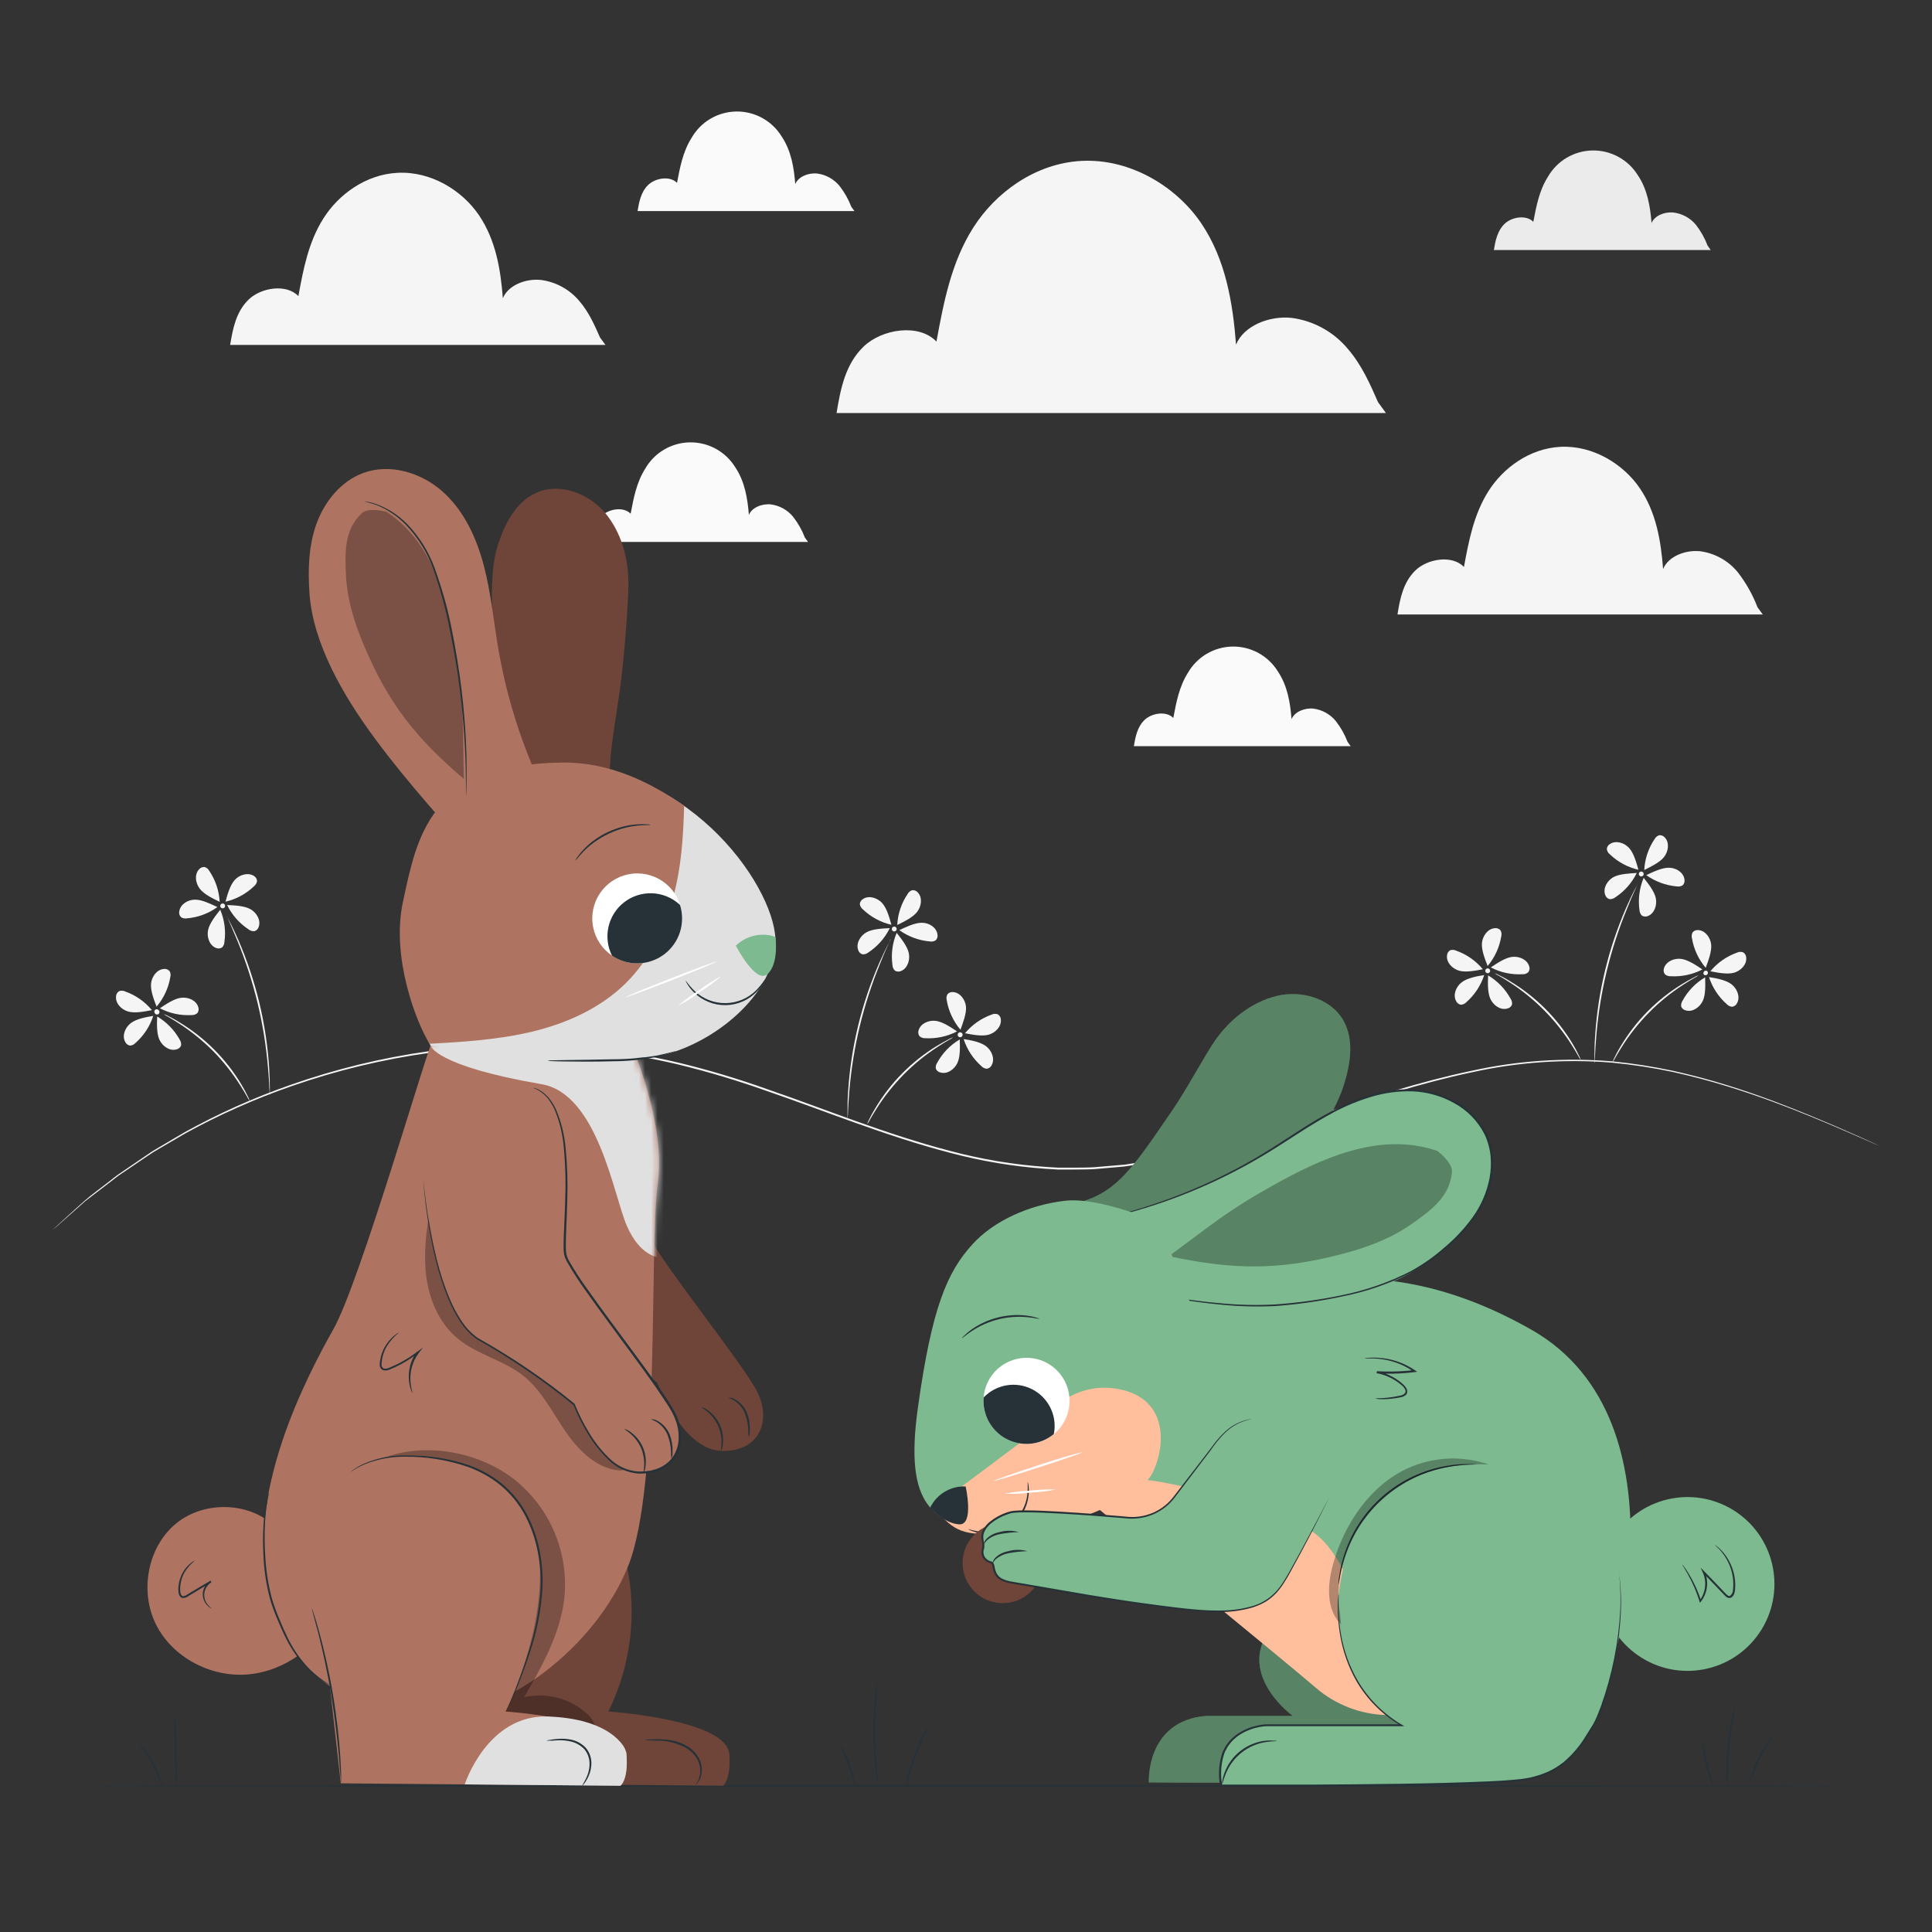 <svg width="310" height="310" viewBox="0 0 310 310" fill="none" xmlns="http://www.w3.org/2000/svg">
<rect x="0" y="0" width="310" height="310" fill="#333333" stroke="none"/>
<path d="M301.512 183.849L300.781 183.539L298.648 182.596C296.788 181.784 294.004 180.556 290.396 179.087C286.787 177.618 282.336 175.888 277.059 174.276C274.418 173.464 271.56 172.701 268.497 172.019C265.263 171.333 261.992 170.83 258.701 170.512C251.13 169.893 243.51 170.42 236.096 172.075C228.086 173.749 219.753 176.458 211.017 179.341C208.822 180.048 206.615 180.798 204.364 181.493L200.967 182.553L197.513 183.551L195.765 184.047L193.998 184.5C192.814 184.791 191.636 185.12 190.433 185.386C188.021 185.87 185.603 186.453 183.111 186.769L181.251 187.048C180.941 187.097 180.631 187.147 180.315 187.184L179.366 187.265L175.572 187.593C174.294 187.668 173.011 187.637 171.728 187.662H169.793L167.853 187.544C162.615 187.178 157.425 186.31 152.353 184.952C142.048 182.261 132.426 178.275 122.965 175.032C118.337 173.382 113.627 171.973 108.853 170.81C104.273 169.722 99.625 168.939 94.941 168.466C86.272 167.615 77.533 167.773 68.901 168.938C61.381 169.983 53.984 171.769 46.816 174.27C40.901 176.321 35.17 178.87 29.686 181.889L26.232 183.911L24.602 184.865C24.087 185.2 23.591 185.547 23.095 185.876L20.286 187.779L18.972 188.666C18.563 188.97 18.172 189.286 17.788 189.584L13.64 192.758C12.512 193.738 11.575 194.618 10.807 195.275L9.064 196.819L8.444 197.34L9.021 196.8L10.745 195.226C11.507 194.537 12.437 193.676 13.559 192.684C14.682 191.692 16.101 190.687 17.633 189.484C18.017 189.187 18.402 188.864 18.817 188.561L20.125 187.668L22.934 185.752C23.424 185.417 23.92 185.07 24.434 184.735L26.065 183.768L29.518 181.734C35.001 178.688 40.737 176.12 46.661 174.059C53.85 171.532 61.273 169.727 68.82 168.671C77.476 167.494 86.24 167.328 94.934 168.175C99.631 168.643 104.292 169.424 108.884 170.512C113.669 171.673 118.389 173.082 123.027 174.735C132.506 177.996 142.116 181.976 152.396 184.655C157.457 186.011 162.638 186.877 167.865 187.24L169.793 187.358H171.721C172.999 187.358 174.276 187.358 175.547 187.29L179.329 186.967L180.271 186.887C180.581 186.887 180.891 186.8 181.201 186.756L183.061 186.471C185.541 186.161 187.959 185.585 190.365 185.101C191.561 184.828 192.739 184.481 193.924 184.214L195.684 183.768L197.427 183.272L200.88 182.28L204.271 181.22C206.522 180.532 208.729 179.781 210.924 179.081C219.666 176.204 228.011 173.501 236.04 171.833C243.479 170.181 251.126 169.665 258.72 170.302C262.02 170.628 265.299 171.142 268.541 171.839C271.61 172.527 274.468 173.296 277.109 174.121C282.404 175.758 286.837 177.518 290.439 178.994C297.631 181.97 301.512 183.849 301.512 183.849Z" fill="#F5F5F5"/>
<path d="M142.891 150.66C142.863 150.758 142.828 150.853 142.786 150.945L142.433 151.739C142.116 152.421 141.676 153.425 141.193 154.671C139.864 157.92 138.781 161.262 137.95 164.672C137.132 168.087 136.575 171.558 136.282 175.057C136.171 176.402 136.102 177.494 136.078 178.244C136.078 178.591 136.04 178.864 136.028 179.112C136.032 179.214 136.019 179.317 135.991 179.416C135.976 179.315 135.976 179.213 135.991 179.112C135.991 178.876 135.991 178.591 135.991 178.244C135.991 177.487 135.991 176.384 136.09 175.045C136.553 167.99 138.231 161.068 141.05 154.585C141.596 153.345 142.067 152.359 142.42 151.689C142.581 151.385 142.718 151.131 142.823 150.92C142.929 150.71 142.879 150.66 142.891 150.66Z" fill="#F5F5F5"/>
<path d="M152.948 166.427C152.743 166.591 152.52 166.732 152.284 166.848C151.844 167.096 151.224 167.468 150.468 167.964C146.517 170.522 143.169 173.906 140.653 177.884C140.17 178.641 139.798 179.273 139.556 179.713C139.44 179.95 139.301 180.174 139.14 180.383C139.215 180.129 139.317 179.883 139.444 179.651C139.752 179.015 140.091 178.394 140.461 177.791C142.896 173.711 146.288 170.285 150.344 167.809C151.125 167.338 151.77 166.991 152.204 166.774C152.439 166.633 152.688 166.516 152.948 166.427Z" fill="#F5F5F5"/>
<path d="M139.023 149.594C138.037 150.152 137.318 151.354 137.696 152.421C137.741 152.589 137.83 152.743 137.952 152.867C138.075 152.991 138.228 153.081 138.396 153.128C138.73 153.15 139.06 153.046 139.32 152.836C140.799 151.865 141.99 150.514 142.767 148.924C141.639 148.98 140.008 149.042 139.023 149.594Z" fill="#F5F5F5"/>
<path d="M141.546 144.9C140.783 144.063 139.45 143.629 138.496 144.237C138.343 144.321 138.213 144.442 138.12 144.589C138.027 144.737 137.972 144.906 137.962 145.08C138.015 145.409 138.19 145.706 138.452 145.911C139.729 147.134 141.312 147.991 143.034 148.391C142.73 147.312 142.309 145.737 141.546 144.9Z" fill="#F5F5F5"/>
<path d="M145.824 152.942C146.053 154.045 145.619 155.384 144.584 155.8C144.426 155.876 144.252 155.91 144.077 155.899C143.902 155.888 143.733 155.833 143.586 155.738C143.349 155.503 143.211 155.185 143.201 154.851C142.955 153.098 143.188 151.311 143.877 149.68C144.565 150.567 145.595 151.832 145.824 152.942Z" fill="#F5F5F5"/>
<path d="M147.938 148.062C149.067 148.062 150.269 148.806 150.418 149.922C150.457 150.092 150.451 150.269 150.403 150.436C150.354 150.603 150.263 150.755 150.139 150.877C149.856 151.058 149.514 151.122 149.184 151.057C147.423 150.904 145.735 150.278 144.299 149.246C145.34 148.757 146.804 148.044 147.938 148.062Z" fill="#F5F5F5"/>
<path d="M147.157 146.32C147.851 145.427 148.044 144.038 147.281 143.22C147.174 143.083 147.033 142.975 146.872 142.908C146.712 142.841 146.536 142.816 146.363 142.836C146.047 142.939 145.782 143.161 145.626 143.456C144.634 144.929 144.06 146.643 143.964 148.416C144.987 147.913 146.463 147.225 147.157 146.32Z" fill="#F5F5F5"/>
<path d="M143.487 149.457C143.702 149.457 143.877 149.282 143.877 149.067C143.877 148.851 143.702 148.676 143.487 148.676C143.271 148.676 143.096 148.851 143.096 149.067C143.096 149.282 143.271 149.457 143.487 149.457Z" fill="#F5F5F5"/>
<path d="M150.152 163.804C149.029 163.661 147.74 164.201 147.405 165.286C147.343 165.449 147.324 165.625 147.349 165.797C147.374 165.97 147.442 166.133 147.548 166.272C147.802 166.49 148.13 166.603 148.465 166.588C150.231 166.685 151.99 166.308 153.562 165.497C152.619 164.864 151.28 163.947 150.152 163.804Z" fill="#F5F5F5"/>
<path d="M155 161.535C154.888 160.406 154.07 159.266 152.948 159.185C152.775 159.161 152.599 159.181 152.436 159.244C152.273 159.307 152.129 159.41 152.018 159.545C151.858 159.839 151.82 160.184 151.912 160.506C152.208 162.25 152.968 163.882 154.113 165.23C154.492 164.176 155.087 162.657 155 161.535Z" fill="#F5F5F5"/>
<path d="M153.63 170.543C153.159 171.566 152.012 172.403 150.92 172.093C150.751 172.063 150.593 171.99 150.459 171.882C150.326 171.773 150.222 171.633 150.158 171.473C150.107 171.143 150.185 170.806 150.375 170.531C151.22 168.976 152.472 167.68 153.996 166.78C154.033 167.884 154.101 169.514 153.63 170.543Z" fill="#F5F5F5"/>
<path d="M158.23 167.877C159.123 168.566 159.662 169.861 159.142 170.866C159.072 171.029 158.963 171.172 158.823 171.28C158.683 171.389 158.517 171.46 158.342 171.486C158.01 171.464 157.699 171.315 157.474 171.07C156.152 169.905 155.167 168.406 154.622 166.73C155.732 166.892 157.331 167.189 158.23 167.877Z" fill="#F5F5F5"/>
<path d="M158.633 166.024C159.724 165.714 160.704 164.715 160.592 163.593C160.586 163.419 160.536 163.249 160.446 163.099C160.356 162.949 160.229 162.825 160.078 162.738C159.759 162.637 159.414 162.66 159.111 162.8C157.444 163.394 155.969 164.427 154.839 165.788C155.949 166.005 157.548 166.327 158.633 166.024Z" fill="#F5F5F5"/>
<path d="M154.38 166.272C154.333 166.335 154.269 166.383 154.195 166.41C154.121 166.436 154.041 166.441 153.964 166.422C153.888 166.402 153.819 166.361 153.766 166.303C153.713 166.244 153.679 166.172 153.668 166.094C153.656 166.016 153.668 165.937 153.702 165.866C153.736 165.795 153.79 165.735 153.858 165.695C153.926 165.655 154.004 165.636 154.083 165.64C154.161 165.645 154.237 165.672 154.299 165.72C154.383 165.783 154.438 165.876 154.453 165.979C154.468 166.082 154.442 166.188 154.38 166.272Z" fill="#F5F5F5"/>
<path d="M36.326 146.94C36.388 147.021 36.442 147.108 36.487 147.2L36.896 147.969C37.25 148.639 37.715 149.625 38.26 150.865C39.658 154.103 40.778 157.455 41.608 160.884C42.431 164.313 42.959 167.806 43.189 171.325C43.27 172.676 43.301 173.774 43.295 174.53C43.295 174.877 43.295 175.15 43.295 175.398C43.309 175.499 43.309 175.601 43.295 175.702C43.267 175.603 43.254 175.501 43.257 175.398C43.257 175.162 43.257 174.877 43.208 174.53C43.208 173.78 43.115 172.67 43.003 171.343C42.711 167.844 42.153 164.373 41.335 160.958C40.508 157.546 39.424 154.201 38.093 150.951C37.578 149.711 37.144 148.707 36.853 148.025C36.716 147.707 36.599 147.44 36.499 147.225C36.425 147.141 36.366 147.045 36.326 146.94Z" fill="#F5F5F5"/>
<path d="M26.263 162.719C26.513 162.798 26.753 162.902 26.982 163.029C27.62 163.341 28.241 163.686 28.842 164.064C32.908 166.533 36.31 169.957 38.75 174.04C39.121 174.653 39.46 175.284 39.767 175.931C39.893 176.162 39.995 176.405 40.071 176.657C39.909 176.451 39.77 176.228 39.655 175.993C39.413 175.547 39.035 174.921 38.558 174.164C37.308 172.188 35.853 170.348 34.218 168.677C32.564 167.016 30.74 165.534 28.774 164.257C28.018 163.767 27.398 163.389 26.958 163.141C26.711 163.027 26.478 162.885 26.263 162.719Z" fill="#F5F5F5"/>
<path d="M40.188 145.886C41.174 146.438 41.893 147.647 41.515 148.713C41.468 148.881 41.379 149.033 41.256 149.157C41.133 149.281 40.982 149.371 40.815 149.42C40.481 149.443 40.151 149.339 39.891 149.129C38.412 148.157 37.221 146.806 36.444 145.216C37.578 145.266 39.203 145.328 40.188 145.886Z" fill="#F5F5F5"/>
<path d="M37.665 141.193C38.428 140.356 39.761 139.953 40.715 140.529C40.868 140.612 40.997 140.732 41.09 140.879C41.184 141.025 41.238 141.193 41.249 141.366C41.197 141.697 41.022 141.996 40.759 142.203C39.483 143.428 37.9 144.285 36.177 144.683C36.481 143.604 36.902 142.03 37.665 141.193Z" fill="#F5F5F5"/>
<path d="M33.387 149.234C33.158 150.338 33.592 151.671 34.627 152.092C34.785 152.165 34.96 152.198 35.134 152.187C35.308 152.176 35.477 152.122 35.625 152.03C35.862 151.795 36 151.478 36.01 151.144C36.259 149.391 36.027 147.604 35.34 145.973C34.646 146.859 33.616 148.124 33.387 149.234Z" fill="#F5F5F5"/>
<path d="M31.279 144.355C30.144 144.355 28.942 145.092 28.768 146.215C28.729 146.386 28.735 146.564 28.785 146.732C28.835 146.901 28.927 147.053 29.053 147.176C29.336 147.351 29.674 147.415 30.002 147.355C31.764 147.203 33.452 146.578 34.887 145.545C33.871 145.08 32.407 144.33 31.279 144.355Z" fill="#F5F5F5"/>
<path d="M32.054 142.6C31.366 141.707 31.167 140.318 31.93 139.5C32.039 139.364 32.181 139.258 32.343 139.191C32.505 139.125 32.68 139.101 32.854 139.122C33.167 139.229 33.428 139.45 33.585 139.742C34.578 141.214 35.153 142.929 35.247 144.702C34.224 144.206 32.748 143.518 32.054 142.6Z" fill="#F5F5F5"/>
<path d="M35.34 145.359C35.34 145.463 35.381 145.562 35.454 145.635C35.528 145.708 35.627 145.75 35.731 145.75C35.834 145.75 35.934 145.708 36.007 145.635C36.08 145.562 36.121 145.463 36.121 145.359C36.121 145.255 36.08 145.156 36.007 145.083C35.934 145.01 35.834 144.968 35.731 144.968C35.627 144.968 35.528 145.01 35.454 145.083C35.381 145.156 35.34 145.255 35.34 145.359Z" fill="#F5F5F5"/>
<path d="M29.059 160.096C30.182 159.954 31.477 160.493 31.806 161.572C31.869 161.736 31.889 161.913 31.864 162.087C31.839 162.26 31.77 162.425 31.663 162.564C31.41 162.78 31.084 162.891 30.752 162.874C28.984 162.979 27.22 162.602 25.649 161.783C26.592 161.157 27.937 160.233 29.059 160.096Z" fill="#F5F5F5"/>
<path d="M24.236 157.827C24.347 156.699 25.166 155.558 26.294 155.477C26.467 155.452 26.643 155.472 26.806 155.535C26.969 155.598 27.113 155.702 27.224 155.837C27.379 156.133 27.414 156.477 27.323 156.798C27.028 158.542 26.268 160.174 25.122 161.522C24.719 160.468 24.124 158.949 24.236 157.827Z" fill="#F5F5F5"/>
<path d="M25.581 166.83C26.059 167.859 27.199 168.69 28.291 168.386C28.459 168.353 28.617 168.28 28.75 168.171C28.883 168.063 28.987 167.924 29.053 167.766C29.104 167.436 29.026 167.098 28.836 166.823C27.987 165.282 26.738 163.997 25.222 163.103C25.178 164.176 25.11 165.807 25.581 166.83Z" fill="#F5F5F5"/>
<path d="M20.981 164.17C20.088 164.858 19.549 166.154 20.076 167.152C20.143 167.315 20.252 167.458 20.391 167.566C20.53 167.675 20.695 167.746 20.869 167.772C21.202 167.748 21.512 167.597 21.737 167.35C23.062 166.187 24.047 164.688 24.589 163.01C23.479 163.184 21.88 163.475 20.981 164.17Z" fill="#F5F5F5"/>
<path d="M20.578 162.31C19.493 162.006 18.507 161.008 18.619 159.879C18.625 159.705 18.676 159.535 18.766 159.385C18.856 159.236 18.982 159.111 19.133 159.024C19.453 158.922 19.799 158.947 20.1 159.092C21.768 159.685 23.244 160.718 24.372 162.08C23.262 162.291 21.7 162.62 20.578 162.31Z" fill="#F5F5F5"/>
<path d="M24.837 162.564C24.863 162.617 24.9 162.663 24.946 162.699C24.992 162.736 25.045 162.762 25.102 162.775C25.159 162.789 25.218 162.79 25.276 162.777C25.333 162.765 25.387 162.741 25.434 162.705C25.48 162.67 25.518 162.624 25.546 162.572C25.573 162.52 25.588 162.463 25.59 162.405C25.592 162.346 25.581 162.288 25.558 162.234C25.536 162.18 25.501 162.132 25.457 162.093C25.427 162.051 25.389 162.016 25.345 161.989C25.301 161.962 25.252 161.945 25.201 161.937C25.151 161.93 25.099 161.932 25.049 161.945C24.999 161.958 24.952 161.981 24.912 162.012C24.829 162.076 24.775 162.17 24.761 162.273C24.747 162.376 24.775 162.481 24.837 162.564Z" fill="#F5F5F5"/>
<path d="M262.75 141.831C262.728 141.931 262.692 142.027 262.644 142.116C262.553 142.335 262.436 142.602 262.291 142.916C261.975 143.598 261.535 144.596 261.051 145.843C258.368 152.345 256.71 159.224 256.134 166.234C256.023 167.58 255.961 168.671 255.93 169.421C255.93 169.768 255.893 170.041 255.88 170.289C255.883 170.392 255.871 170.494 255.843 170.593C255.828 170.492 255.828 170.39 255.843 170.289C255.843 170.054 255.843 169.768 255.843 169.421C255.843 168.665 255.843 167.561 255.948 166.216C256.401 159.163 258.069 152.241 260.877 145.756C261.417 144.516 261.888 143.53 262.241 142.86C262.403 142.55 262.539 142.302 262.651 142.092C262.762 141.881 262.737 141.825 262.75 141.831Z" fill="#F5F5F5"/>
<path d="M272.552 156.482C272.344 156.646 272.12 156.787 271.882 156.903C271.448 157.151 270.822 157.523 270.066 158.019C266.115 160.577 262.766 163.962 260.251 167.939C259.774 168.696 259.396 169.328 259.154 169.768C259.038 170.005 258.899 170.229 258.738 170.438C258.816 170.187 258.918 169.944 259.042 169.713C259.253 169.248 259.6 168.603 260.059 167.853C262.494 163.77 265.889 160.344 269.948 157.871C270.723 157.399 271.368 157.052 271.808 156.835C272.043 156.691 272.292 156.573 272.552 156.482Z" fill="#F5F5F5"/>
<path d="M258.881 140.74C257.895 141.292 257.176 142.501 257.554 143.567C257.602 143.735 257.691 143.887 257.813 144.011C257.936 144.135 258.088 144.225 258.255 144.274C258.589 144.297 258.919 144.193 259.179 143.983C260.659 143.013 261.85 141.661 262.626 140.07C261.497 140.151 259.867 140.207 258.881 140.74Z" fill="#F5F5F5"/>
<path d="M261.404 136.071C260.648 135.234 259.315 134.8 258.354 135.408C258.201 135.491 258.072 135.611 257.979 135.758C257.886 135.904 257.831 136.072 257.821 136.245C257.872 136.576 258.047 136.875 258.311 137.082C259.587 138.306 261.17 139.162 262.892 139.562C262.589 138.483 262.167 136.908 261.404 136.071Z" fill="#F5F5F5"/>
<path d="M265.682 144.113C265.912 145.216 265.484 146.549 264.442 146.971C264.285 147.044 264.112 147.077 263.939 147.066C263.765 147.055 263.598 147.001 263.45 146.909C263.214 146.673 263.074 146.356 263.06 146.022C262.82 144.269 263.053 142.484 263.736 140.852C264.43 141.738 265.453 143.003 265.682 144.113Z" fill="#F5F5F5"/>
<path d="M267.797 139.233C268.925 139.233 270.128 139.971 270.277 141.093C270.315 141.263 270.309 141.44 270.26 141.607C270.211 141.774 270.121 141.926 269.998 142.048C269.714 142.223 269.377 142.287 269.049 142.228C267.285 142.076 265.595 141.451 264.157 140.418C265.199 139.928 266.662 139.209 267.797 139.233Z" fill="#F5F5F5"/>
<path d="M267.015 137.497C267.71 136.605 267.902 135.216 267.146 134.397C267.036 134.261 266.894 134.155 266.733 134.089C266.571 134.023 266.395 133.999 266.222 134.019C265.907 134.126 265.643 134.347 265.484 134.639C264.493 136.112 263.921 137.826 263.829 139.599C264.845 139.085 266.321 138.396 267.015 137.497Z" fill="#F5F5F5"/>
<path d="M263.742 140.238C263.74 140.342 263.698 140.441 263.623 140.514C263.549 140.587 263.449 140.628 263.345 140.628C263.241 140.628 263.142 140.587 263.069 140.514C262.996 140.441 262.954 140.341 262.954 140.238C262.954 140.134 262.995 140.034 263.068 139.959C263.142 139.885 263.241 139.843 263.345 139.841C263.45 139.841 263.551 139.883 263.626 139.957C263.7 140.032 263.742 140.133 263.742 140.238Z" fill="#F5F5F5"/>
<path d="M269.75 153.859C268.634 153.717 267.338 154.256 267.003 155.341C266.941 155.504 266.922 155.68 266.947 155.852C266.972 156.025 267.04 156.188 267.146 156.327C267.4 156.545 267.728 156.659 268.063 156.643C269.829 156.744 271.59 156.367 273.16 155.552C272.217 154.919 270.872 154.002 269.75 153.859Z" fill="#F5F5F5"/>
<path d="M274.573 151.59C274.462 150.468 273.649 149.321 272.521 149.24C272.348 149.216 272.172 149.236 272.009 149.299C271.846 149.362 271.702 149.466 271.591 149.6C271.431 149.894 271.393 150.239 271.486 150.561C271.78 152.305 272.54 153.938 273.687 155.285C274.09 154.231 274.66 152.712 274.573 151.59Z" fill="#F5F5F5"/>
<path d="M273.228 160.58C272.757 161.603 271.616 162.44 270.518 162.13C270.349 162.1 270.191 162.027 270.057 161.918C269.924 161.81 269.82 161.669 269.756 161.51C269.708 161.18 269.786 160.844 269.973 160.568C270.818 159.013 272.07 157.716 273.594 156.817C273.631 157.939 273.699 159.569 273.228 160.58Z" fill="#F5F5F5"/>
<path d="M277.828 157.933C278.721 158.621 279.267 159.917 278.74 160.921C278.671 161.085 278.562 161.228 278.422 161.337C278.282 161.446 278.115 161.516 277.94 161.541C277.608 161.519 277.297 161.37 277.072 161.126C275.75 159.96 274.765 158.461 274.22 156.786C275.33 156.947 276.935 157.244 277.828 157.933Z" fill="#F5F5F5"/>
<path d="M278.231 156.079C279.322 155.769 280.302 154.771 280.19 153.648C280.184 153.474 280.134 153.304 280.044 153.154C279.954 153.004 279.827 152.88 279.676 152.793C279.357 152.693 279.012 152.715 278.709 152.855C277.042 153.45 275.567 154.482 274.437 155.843C275.547 156.06 277.14 156.383 278.231 156.079Z" fill="#F5F5F5"/>
<path d="M273.972 156.327C273.909 156.41 273.816 156.465 273.712 156.48C273.609 156.496 273.504 156.469 273.42 156.407C273.359 156.339 273.323 156.251 273.32 156.159C273.316 156.067 273.345 155.977 273.401 155.904C273.456 155.83 273.536 155.779 273.625 155.758C273.715 155.736 273.809 155.747 273.891 155.787C273.971 155.85 274.024 155.941 274.039 156.041C274.054 156.141 274.03 156.244 273.972 156.327Z" fill="#F5F5F5"/>
<path d="M239.816 156.159C240.068 156.239 240.312 156.345 240.541 156.476C241.178 156.787 241.799 157.131 242.401 157.505C246.475 159.977 249.886 163.403 252.34 167.487C252.71 168.099 253.048 168.73 253.351 169.378C253.478 169.609 253.582 169.852 253.661 170.103C253.498 169.896 253.358 169.672 253.245 169.434C252.997 168.993 252.625 168.367 252.142 167.605C249.622 163.63 246.274 160.247 242.327 157.685C241.577 157.195 240.951 156.817 240.51 156.569C240.262 156.463 240.029 156.325 239.816 156.159Z" fill="#F5F5F5"/>
<path d="M242.612 153.537C243.734 153.4 245.03 153.94 245.359 155.019C245.422 155.181 245.442 155.358 245.417 155.53C245.392 155.703 245.323 155.866 245.216 156.004C244.965 156.224 244.638 156.338 244.305 156.321C242.539 156.423 240.778 156.046 239.208 155.229C240.145 154.597 241.49 153.679 242.612 153.537Z" fill="#F5F5F5"/>
<path d="M237.789 151.28C237.906 150.158 238.719 149.017 239.847 148.93C240.02 148.906 240.196 148.927 240.358 148.99C240.521 149.053 240.665 149.156 240.777 149.29C240.93 149.586 240.968 149.929 240.882 150.251C240.595 152.001 239.842 153.642 238.7 155C238.272 153.909 237.677 152.396 237.789 151.28Z" fill="#F5F5F5"/>
<path d="M239.14 160.276C239.611 161.305 240.752 162.136 241.843 161.826C242.013 161.796 242.172 161.724 242.305 161.615C242.439 161.507 242.542 161.366 242.606 161.206C242.66 160.877 242.584 160.539 242.395 160.264C241.545 158.711 240.295 157.413 238.774 156.507C238.737 157.623 238.663 159.247 239.14 160.276Z" fill="#F5F5F5"/>
<path d="M234.54 157.61C233.641 158.305 233.101 159.594 233.628 160.599C233.696 160.762 233.805 160.904 233.944 161.013C234.083 161.122 234.247 161.193 234.422 161.219C234.756 161.193 235.068 161.042 235.296 160.797C236.618 159.632 237.603 158.133 238.148 156.457C237.038 156.624 235.433 156.922 234.54 157.61Z" fill="#F5F5F5"/>
<path d="M234.131 155.756C233.046 155.453 232.06 154.448 232.178 153.326C232.183 153.151 232.233 152.981 232.323 152.831C232.413 152.681 232.54 152.557 232.692 152.47C233.009 152.369 233.353 152.394 233.653 152.539C235.322 153.129 236.8 154.16 237.931 155.521C236.84 155.738 235.222 156.06 234.131 155.756Z" fill="#F5F5F5"/>
<path d="M238.396 156.004C238.458 156.087 238.55 156.142 238.652 156.157C238.755 156.173 238.859 156.147 238.942 156.085C238.984 156.055 239.02 156.018 239.047 155.974C239.074 155.93 239.093 155.882 239.101 155.831C239.109 155.78 239.107 155.728 239.094 155.678C239.082 155.628 239.06 155.581 239.029 155.539C238.966 155.456 238.873 155.401 238.769 155.386C238.666 155.371 238.561 155.397 238.477 155.459C238.435 155.489 238.4 155.527 238.373 155.571C238.346 155.615 238.329 155.664 238.321 155.715C238.314 155.765 238.316 155.817 238.329 155.867C238.342 155.917 238.365 155.964 238.396 156.004Z" fill="#F5F5F5"/>
<path d="M221.111 64.523C219.815 61.566 218.488 58.571 216.306 56.023C214.033 53.27 210.804 51.479 207.266 51.007C203.596 50.623 199.528 52.316 198.332 55.298C197.805 48.577 196.683 41.658 192.752 35.836C188.821 30.014 181.437 25.408 173.532 25.817C166.092 26.207 159.724 30.919 156.172 36.512C152.619 42.104 151.423 48.521 150.257 54.802C147.436 51.851 141.484 52.774 138.539 55.639C135.594 58.503 134.856 62.502 134.23 66.272H222.382L221.111 64.523Z" fill="#F5F5F5"/>
<path d="M96.274 54.151C95.387 52.136 94.488 50.09 92.994 48.348C91.436 46.46 89.22 45.235 86.794 44.919C84.283 44.659 81.505 45.812 80.687 47.852C80.327 43.257 79.565 38.552 76.868 34.553C74.171 30.554 69.136 27.429 63.748 27.733C58.664 27.999 54.312 31.217 51.894 35.042C49.476 38.868 48.67 43.22 47.876 47.511C45.948 45.496 41.881 46.128 39.872 48.087C37.863 50.046 37.355 52.774 36.927 55.347H97.148L96.274 54.151Z" fill="#F5F5F5"/>
<path d="M129.152 86.267C128.69 85.061 128.05 83.93 127.255 82.913C126.359 81.827 125.085 81.121 123.69 80.935C122.239 80.78 120.633 81.449 120.162 82.627C119.951 79.974 119.511 77.246 117.955 74.939C117.186 73.705 116.109 72.691 114.831 71.997C113.552 71.303 112.115 70.952 110.661 70.98C109.206 71.007 107.784 71.412 106.532 72.154C105.281 72.895 104.244 73.949 103.521 75.212C102.126 77.419 101.661 79.949 101.19 82.429C100.074 81.263 97.724 81.629 96.565 82.758C95.406 83.886 95.108 85.467 94.86 86.955H129.654L129.152 86.267Z" fill="#FAFAFA"/>
<path d="M273.99 39.401C273.532 38.194 272.895 37.063 272.099 36.047C271.196 34.972 269.921 34.276 268.528 34.1C267.077 33.945 265.472 34.615 265 35.793C264.79 33.139 264.349 30.411 262.793 28.105C262.025 26.87 260.949 25.856 259.671 25.162C258.393 24.467 256.956 24.117 255.502 24.144C254.048 24.172 252.626 24.576 251.375 25.318C250.124 26.06 249.087 27.114 248.366 28.377C246.965 30.585 246.506 33.114 246.028 35.594C244.912 34.429 242.563 34.794 241.403 35.929C240.244 37.064 239.946 38.638 239.698 40.12H274.493L273.99 39.401Z" fill="#EBEBEB"/>
<path d="M136.598 33.182C136.136 31.976 135.496 30.846 134.701 29.828C133.804 28.739 132.528 28.03 131.13 27.844C129.679 27.695 128.073 28.365 127.602 29.543C127.398 26.883 126.951 24.161 125.395 21.855C124.627 20.62 123.551 19.605 122.274 18.911C120.996 18.216 119.56 17.865 118.106 17.892C116.651 17.919 115.229 18.323 113.978 19.064C112.727 19.805 111.689 20.859 110.968 22.122C109.566 24.329 109.108 26.865 108.63 29.345C107.52 28.179 105.164 28.545 104.005 29.673C102.846 30.802 102.548 32.383 102.3 33.871H137.101L136.598 33.182Z" fill="#FAFAFA"/>
<path d="M216.225 119.04C215.764 117.834 215.124 116.703 214.328 115.686C213.431 114.597 212.155 113.888 210.757 113.702C209.312 113.553 207.706 114.216 207.235 115.394C207.024 112.741 206.584 110.019 205.028 107.713C204.26 106.476 203.184 105.46 201.906 104.765C200.628 104.069 199.19 103.717 197.735 103.744C196.28 103.771 194.857 104.175 193.605 104.918C192.353 105.66 191.316 106.715 190.594 107.979C189.199 110.186 188.734 112.722 188.263 115.202C187.147 114.037 184.797 114.402 183.638 115.531C182.478 116.659 182.181 118.24 181.933 119.728H216.727L216.225 119.04Z" fill="#FAFAFA"/>
<path d="M282.001 97.439C281.223 95.406 280.147 93.501 278.808 91.785C277.297 89.952 275.148 88.76 272.794 88.449C270.357 88.195 267.648 89.323 266.854 91.307C266.507 86.831 265.763 82.243 263.134 78.362C260.505 74.481 255.614 71.424 250.368 71.697C245.408 71.957 241.186 75.088 238.83 78.808C236.474 82.528 235.668 86.8 234.899 90.973C233.039 89.007 229.065 89.627 227.106 91.531C225.147 93.434 224.626 96.094 224.235 98.599H282.85L282.001 97.439Z" fill="#F5F5F5"/>
<path d="M296.112 286.564C296.112 286.657 232.928 286.725 155.006 286.725C77.085 286.725 13.888 286.657 13.888 286.564C13.888 286.471 77.06 286.403 155.006 286.403C232.953 286.403 296.112 286.477 296.112 286.564Z" fill="#263238"/>
<path d="M134.782 279.781C135.471 280.812 136.006 281.937 136.369 283.123C136.835 284.273 137.134 285.484 137.256 286.719C137.163 286.719 136.753 285.138 136.065 283.228C135.377 281.319 134.695 279.825 134.782 279.781Z" fill="#263238"/>
<path d="M140.777 269.936C140.827 269.936 140.734 270.872 140.628 272.372C140.523 273.873 140.418 275.956 140.436 278.256C140.455 280.556 140.591 282.627 140.728 284.127C140.835 284.936 140.899 285.749 140.92 286.564C140.846 286.364 140.796 286.156 140.771 285.944C140.69 285.529 140.597 284.921 140.498 284.171C140.02 280.26 139.987 276.309 140.399 272.391C140.48 271.641 140.566 271.033 140.635 270.618C140.655 270.385 140.703 270.156 140.777 269.936Z" fill="#263238"/>
<path d="M149.011 276.979C148.846 277.463 148.639 277.932 148.391 278.38C147.994 279.236 147.467 280.426 146.965 281.771C146.463 283.117 146.091 284.357 145.836 285.268C145.727 285.767 145.577 286.256 145.39 286.731C145.398 286.217 145.473 285.707 145.613 285.212C146.155 282.797 147.018 280.466 148.18 278.281C148.4 277.813 148.679 277.375 149.011 276.979Z" fill="#263238"/>
<path d="M273.215 279.211C273.315 279.211 273.494 280.916 273.972 282.987C274.449 285.057 275.02 286.707 274.927 286.707C273.81 284.363 273.226 281.801 273.215 279.205V279.211Z" fill="#263238"/>
<path d="M278.454 273.829C278.387 274.456 278.277 275.077 278.126 275.689C277.909 276.811 277.642 278.374 277.506 280.116C277.369 281.858 277.283 283.439 277.276 284.586C277.306 285.206 277.294 285.828 277.239 286.446C277.112 285.834 277.047 285.211 277.047 284.586C276.989 283.084 277.035 281.58 277.183 280.085C277.328 278.587 277.579 277.102 277.934 275.64C278.042 275.019 278.217 274.412 278.454 273.829Z" fill="#263238"/>
<path d="M284.437 278.603C284.518 278.665 283.365 280.259 282.305 282.422C281.244 284.586 280.68 286.465 280.581 286.44C280.616 286.015 280.712 285.597 280.866 285.2C281.485 283.209 282.41 281.327 283.607 279.62C283.828 279.239 284.109 278.896 284.437 278.603Z" fill="#263238"/>
<path d="M22.357 279.713C23.306 280.63 24.082 281.709 24.651 282.9C25.315 284.038 25.772 285.285 26.003 286.583C25.91 286.583 25.383 284.946 24.366 283.049C23.349 281.151 22.283 279.775 22.357 279.713Z" fill="#263238"/>
<path d="M28.03 274.865C28.245 276.856 28.355 278.857 28.359 280.86C28.463 282.859 28.463 284.862 28.359 286.862C28.136 284.871 28.024 282.869 28.024 280.866C27.92 278.867 27.922 276.864 28.03 274.865Z" fill="#263238"/>
<path d="M215.531 163.711C213.485 160.146 208.711 158.819 204.724 159.836C200.737 160.853 197.284 163.624 194.947 166.985C193.446 169.117 190.421 174.797 188.089 178.188C180.966 188.561 178.442 192.746 169.409 193.545L193.031 201.233C200.793 195.703 212.685 183.253 215.593 174.183C216.69 170.754 217.322 166.83 215.531 163.711Z" fill="#7DBA90"/>
<g opacity="0.3">
<path d="M215.531 163.711C213.485 160.146 208.711 158.819 204.724 159.836C200.737 160.853 197.284 163.624 194.947 166.985C193.446 169.117 190.421 174.797 188.089 178.188C180.966 188.561 178.442 192.746 169.409 193.545L193.031 201.233C200.793 195.703 212.685 183.253 215.593 174.183C216.69 170.754 217.322 166.83 215.531 163.711Z" fill="black"/>
</g>
<path d="M201.438 286C200.818 286.105 184.338 286 184.338 286C184.338 286 183.793 276.08 193.595 275.323H207.427C207.427 275.323 199.262 269.427 203.087 262.514C206.913 255.601 243.604 268.677 243.604 268.677L236.852 286.037L201.438 286Z" fill="#7DBA90"/>
<path opacity="0.3" d="M201.438 286C200.818 286.105 184.338 286 184.338 286C184.338 286 183.793 276.08 193.595 275.323H207.427C207.427 275.323 199.262 269.427 203.087 262.514C206.913 255.601 243.604 268.677 243.604 268.677L236.852 286.037L201.438 286Z" fill="black"/>
<path d="M196.36 257.511C196.906 258.131 204.172 262.297 208.76 267.71C213.348 273.122 222.816 276.353 234.372 276.774C245.929 277.196 253.431 276.253 256.134 273.439C258.838 270.624 271.548 228.042 245.725 213.361C219.902 198.679 202.914 208.078 195.629 208.494C191.383 208.769 187.121 208.302 183.036 207.111L177.084 242.736L196.36 257.511Z" fill="#7DBA90"/>
<path d="M183.588 237.46C184.345 237.231 201.519 240.43 210.186 245.52C218.854 250.61 222.382 275.187 222.382 275.187C218.236 275.064 214.26 273.516 211.122 270.804C205.834 266.253 176.402 242.222 176.402 242.222L183.588 237.46Z" fill="#FFBF9D"/>
<path d="M174.679 196.075C184.722 194.11 194.335 190.373 203.069 185.039C206.968 182.652 210.695 179.949 214.793 177.915C218.891 175.882 223.473 174.524 228.024 175.082C232.574 175.64 237.007 178.399 238.669 182.664C240.045 186.205 239.351 190.309 237.528 193.638C235.705 196.968 232.847 199.621 229.828 201.922C223.33 206.882 217.88 207.446 209.808 208.655C201.736 209.864 191.041 211.606 184.022 207.415" fill="#7DBA90"/>
<path d="M174.679 196.075C184.722 194.11 194.335 190.373 203.069 185.039C206.968 182.652 210.695 179.949 214.793 177.915C218.891 175.882 223.473 174.524 228.024 175.082C232.574 175.64 237.007 178.399 238.669 182.664C240.045 186.205 239.351 190.309 237.528 193.638C235.705 196.968 232.847 199.621 229.828 201.922C223.33 206.882 213.739 208.649 205.611 209.362C196.311 210.168 184.177 207.44 184.022 207.44" fill="#7DBA90"/>
<path d="M184.022 207.433C184.022 207.433 184.146 207.433 184.388 207.489L185.442 207.681C186.372 207.849 187.748 208.091 189.522 208.357C191.295 208.624 193.471 208.915 196.013 209.132C198.886 209.403 201.775 209.459 204.656 209.3C208.143 209.056 211.61 208.581 215.035 207.88C218.968 207.115 222.775 205.802 226.343 203.98C228.245 202.938 230.027 201.691 231.657 200.26C233.395 198.824 234.945 197.174 236.27 195.35C237.643 193.46 238.581 191.29 239.016 188.995C239.229 187.827 239.281 186.636 239.171 185.454C239.042 184.26 238.715 183.095 238.204 182.007C237.115 179.864 235.395 178.107 233.275 176.973C231.234 175.834 228.952 175.196 226.616 175.113C224.363 175.049 222.113 175.352 219.957 176.012C217.884 176.639 215.878 177.47 213.968 178.492C210.248 180.47 206.925 182.832 203.707 184.791C200.722 186.629 197.629 188.285 194.444 189.751C189.832 191.872 185.042 193.582 180.129 194.86C178.386 195.3 177.029 195.604 176.092 195.784L175.038 195.988C174.803 196.032 174.679 196.044 174.679 196.044C174.679 196.044 174.797 196.007 175.032 195.957L176.08 195.722C177.004 195.517 178.362 195.195 180.091 194.736C184.985 193.415 189.755 191.677 194.351 189.54C197.52 188.061 200.596 186.392 203.565 184.543C206.77 182.559 210.062 180.203 213.832 178.213C215.756 177.177 217.779 176.336 219.871 175.702C222.059 175.035 224.341 174.725 226.629 174.784C229.017 174.855 231.355 175.493 233.449 176.644C235.628 177.808 237.394 179.616 238.508 181.821C239.043 182.937 239.38 184.137 239.506 185.368C239.622 186.582 239.57 187.807 239.351 189.007C238.903 191.344 237.946 193.554 236.549 195.48C235.204 197.322 233.634 198.989 231.874 200.44C230.225 201.871 228.424 203.119 226.505 204.16C222.91 205.996 219.073 207.316 215.109 208.078C211.666 208.805 208.178 209.3 204.668 209.56C201.773 209.702 198.872 209.629 195.988 209.343C193.446 209.107 191.27 208.797 189.497 208.512C185.957 207.905 184.022 207.433 184.022 207.433Z" fill="#263238"/>
<g opacity="0.3">
<path d="M230.64 184.679C221.222 181.412 211.525 186.149 204.253 190.21C196.639 194.457 194.519 196.472 187.544 201.556C197.774 203.738 205.077 203.875 215.202 201.246C219.083 200.235 222.927 198.859 226.232 196.577C229.536 194.296 232.593 192.095 232.977 188.096C233.12 186.527 230.64 184.679 230.64 184.679Z" fill="black"/>
</g>
<path d="M191.94 220.869C192.07 221.402 189.46 232.612 183.588 237.441C177.717 242.271 164.703 247.306 158.218 245.911C149.922 244.131 145.024 242.079 147.275 225.909C149.525 209.74 151.987 204.104 156.023 199.665C159.489 195.852 165.156 193.335 170.853 192.671C176.551 192.008 186.062 196.23 186.062 196.23L191.946 211.594L191.94 220.869Z" fill="#7DBA90"/>
<path d="M150.257 241.546C150.579 241.323 164.709 230.733 164.709 230.733C164.709 230.733 169.923 221.743 178.529 222.741C187.135 223.739 187.302 231.303 184.989 236.22C182.677 241.137 168.683 245.638 162.824 245.948C156.965 246.258 154.324 246.531 151.633 243.858C148.943 241.186 150.257 241.546 150.257 241.546Z" fill="#FFBF9D"/>
<path d="M149.24 241.93C149.752 240.864 150.565 239.972 151.579 239.364C152.593 238.756 153.763 238.458 154.944 238.508C154.944 238.508 156.333 244.708 153.927 244.59C151.522 244.472 149.24 241.93 149.24 241.93Z" fill="#263238"/>
<path d="M164.883 237.77C164.967 237.949 165.017 238.143 165.032 238.34C165.103 238.879 165.103 239.426 165.032 239.965C164.941 240.867 164.671 241.741 164.236 242.537C163.802 243.333 163.212 244.033 162.503 244.597C161.793 245.16 160.977 245.576 160.103 245.818C159.23 246.061 158.317 246.126 157.418 246.01C156.878 245.948 156.348 245.814 155.843 245.613C155.653 245.554 155.474 245.462 155.316 245.34C156.011 245.55 156.722 245.697 157.443 245.78C159.191 245.955 160.938 245.444 162.316 244.354C163.694 243.264 164.594 241.681 164.827 239.94C164.911 239.22 164.929 238.494 164.883 237.77Z" fill="#263238"/>
<path d="M173.724 233.015C173.755 233.095 170.581 234.193 166.644 235.464C162.707 236.735 159.495 237.689 159.47 237.603C159.445 237.516 162.607 236.425 166.544 235.123C170.481 233.821 173.699 232.928 173.724 233.015Z" fill="white"/>
<path d="M157.889 223.677C157.672 225.026 157.86 226.409 158.429 227.65C158.998 228.892 159.923 229.938 161.086 230.654C162.248 231.371 163.598 231.726 164.963 231.676C166.328 231.625 167.647 231.172 168.754 230.371C169.861 229.571 170.706 228.461 171.182 227.18C171.658 225.9 171.744 224.507 171.428 223.178C171.113 221.849 170.41 220.644 169.41 219.714C168.409 218.784 167.155 218.172 165.807 217.955C164.911 217.811 163.996 217.844 163.113 218.054C162.23 218.263 161.398 218.645 160.662 219.176C159.927 219.707 159.304 220.378 158.828 221.151C158.352 221.923 158.033 222.782 157.889 223.677Z" fill="white"/>
<path d="M169.142 229.846C169.364 228.454 169.135 227.027 168.488 225.774C167.841 224.52 166.811 223.507 165.548 222.88C164.285 222.254 162.854 222.047 161.465 222.291C160.076 222.535 158.802 223.216 157.827 224.235C157.719 225.586 158.01 226.938 158.665 228.123C159.321 229.309 160.311 230.275 161.512 230.901C162.713 231.528 164.072 231.786 165.419 231.645C166.766 231.504 168.041 230.969 169.086 230.107C169.105 230.02 169.13 229.933 169.142 229.846Z" fill="#263238"/>
<path d="M154.38 214.694C156.009 213.158 158.004 212.067 160.175 211.524C162.346 210.982 164.621 211.005 166.78 211.594" fill="#7DBA90"/>
<path d="M166.78 211.612C166.78 211.668 166.042 211.47 164.852 211.352C161.723 211.048 158.585 211.827 155.961 213.559C154.963 214.216 154.417 214.737 154.38 214.694C154.343 214.65 154.485 214.539 154.727 214.297C155.069 213.957 155.438 213.646 155.831 213.367C156.418 212.949 157.041 212.582 157.691 212.269C158.487 211.894 159.318 211.595 160.171 211.377C161.023 211.174 161.893 211.051 162.769 211.011C163.484 210.984 164.199 211.021 164.908 211.122C165.384 211.185 165.855 211.287 166.315 211.426C166.478 211.465 166.635 211.528 166.78 211.612Z" fill="#263238"/>
<path d="M169.365 239.01C168.02 239.28 166.656 239.446 165.286 239.506C163.925 239.674 162.552 239.732 161.181 239.68C162.527 239.41 163.89 239.244 165.261 239.184C166.623 239.019 167.995 238.961 169.365 239.01Z" fill="white"/>
<path d="M282.267 262.053C286.628 255.706 285.017 247.025 278.67 242.665C272.323 238.304 263.642 239.914 259.281 246.262C254.92 252.609 256.531 261.29 262.878 265.65C269.225 270.011 277.906 268.401 282.267 262.053Z" fill="#7DBA90"/>
<path d="M275.156 247.907C275.239 247.946 275.316 247.996 275.385 248.056C275.605 248.208 275.813 248.378 276.005 248.564C276.704 249.243 277.269 250.046 277.673 250.933C278.285 252.251 278.534 253.708 278.392 255.155C278.372 255.367 278.322 255.576 278.244 255.775C278.158 256.006 277.999 256.202 277.791 256.333C277.67 256.394 277.533 256.419 277.398 256.405C277.263 256.391 277.134 256.338 277.028 256.252C276.854 256.11 276.69 255.954 276.539 255.787L274.679 253.84L273.29 252.396L273.55 252.222C273.878 252.999 273.993 253.848 273.884 254.684C273.776 255.52 273.446 256.311 272.93 256.978L272.769 257.182L272.688 256.934C272.221 255.427 271.597 253.972 270.828 252.594C270.549 252.092 270.32 251.708 270.159 251.447C270.065 251.319 269.987 251.18 269.929 251.032C270.044 251.141 270.144 251.264 270.227 251.398C270.413 251.646 270.667 252.018 270.971 252.514C271.799 253.879 272.467 255.335 272.961 256.854L272.719 256.81C273.19 256.179 273.486 255.436 273.577 254.654C273.668 253.873 273.552 253.081 273.24 252.359L272.868 251.534L273.488 252.154L274.883 253.599L276.743 255.552C277.041 255.874 277.363 256.209 277.624 256.041C277.763 255.925 277.875 255.78 277.952 255.617C278.029 255.453 278.069 255.274 278.07 255.093C278.224 253.696 278.01 252.283 277.45 250.995C277.071 250.121 276.547 249.318 275.9 248.62C275.435 248.161 275.137 247.932 275.156 247.907Z" fill="#263238"/>
<path d="M220.621 224.384C220.911 224.356 221.203 224.344 221.495 224.347C222.294 224.317 223.089 224.232 223.876 224.093C224.124 224.049 224.384 223.994 224.657 223.932C224.922 223.894 225.172 223.782 225.376 223.609C225.465 223.515 225.52 223.392 225.53 223.263C225.54 223.133 225.505 223.004 225.432 222.896C225.279 222.619 225.067 222.378 224.812 222.189C223.684 221.24 222.33 220.599 220.881 220.329L220.925 220.013C221.427 220.044 221.954 220.063 222.493 220.069C223.979 220.092 225.464 220.013 226.939 219.833L226.87 220.106C225.217 218.951 223.297 218.239 221.29 218.035C219.809 217.887 218.928 218.035 218.928 217.98C219.13 217.919 219.338 217.884 219.548 217.874C220.134 217.824 220.723 217.824 221.309 217.874C223.37 218.018 225.354 218.712 227.056 219.883L227.385 220.112L226.988 220.162C225.5 220.352 224 220.437 222.499 220.416C221.96 220.416 221.421 220.416 220.918 220.36L220.956 220.038C222.46 220.327 223.861 221.01 225.017 222.016C225.291 222.235 225.519 222.507 225.686 222.816C225.772 222.98 225.813 223.164 225.804 223.349C225.785 223.531 225.704 223.702 225.575 223.832C225.33 224.034 225.033 224.162 224.719 224.204C224.44 224.26 224.173 224.31 223.925 224.347C223.126 224.47 222.317 224.524 221.507 224.508C221.208 224.502 220.91 224.46 220.621 224.384Z" fill="#263238"/>
<path d="M241.013 234.534C240.281 234.447 217.378 232.153 214.818 255.781C214.818 255.781 212.958 269.923 224.893 276.861H203.093C203.093 276.861 194.296 277.208 195.945 286.552C195.945 286.552 238.998 286.738 245.222 285.454C251.447 284.171 253.468 280.358 255.669 276.861C257.87 273.364 269.954 237.826 241.013 234.534Z" fill="#7DBA90"/>
<path d="M214.818 255.781C214.818 255.781 212.958 269.923 224.893 276.861H203.093C203.093 276.861 194.296 277.208 195.945 286.552C195.945 286.552 238.998 286.738 245.222 285.454C251.447 284.171 253.468 280.358 255.669 276.861C256.909 274.914 261.156 263.097 259.761 252.396" fill="#7DBA90"/>
<path d="M259.78 252.402C259.78 252.402 259.78 252.532 259.83 252.786C259.879 253.041 259.904 253.406 259.96 253.909C260.09 255.351 260.134 256.801 260.09 258.249C259.88 263.579 258.873 268.847 257.102 273.879C256.819 274.697 256.494 275.5 256.128 276.284C255.926 276.688 255.696 277.078 255.44 277.45L254.715 278.609C253.731 280.272 252.474 281.756 250.995 282.999C250.198 283.634 249.325 284.167 248.397 284.586C247.436 285.008 246.435 285.332 245.408 285.553C244.894 285.665 244.354 285.715 243.821 285.801C243.288 285.888 242.755 285.894 242.209 285.944C241.13 286.049 240.027 286.087 238.917 286.155C230.02 286.564 220.23 286.645 209.957 286.707H195.92H195.784V286.57C195.458 284.887 195.549 283.15 196.05 281.511C196.11 281.298 196.186 281.091 196.28 280.891L196.577 280.333L196.732 280.06L196.924 279.806L197.309 279.31C197.87 278.698 198.531 278.185 199.262 277.791C199.976 277.401 200.739 277.109 201.531 276.923C201.922 276.831 202.317 276.761 202.715 276.712C203.109 276.677 203.504 276.667 203.899 276.681H208.487H224.886L224.824 276.904C221.837 275.171 219.353 272.688 217.62 269.7C216.34 267.43 215.465 264.954 215.035 262.384C214.754 260.765 214.632 259.122 214.669 257.48C214.669 256.916 214.712 256.488 214.737 256.203C214.762 255.917 214.799 255.769 214.799 255.769C214.799 255.769 214.799 255.917 214.799 256.203C214.799 256.488 214.756 256.922 214.762 257.48C214.755 259.116 214.898 260.749 215.19 262.359C215.642 264.906 216.529 267.355 217.812 269.601C219.532 272.563 221.993 275.027 224.955 276.749L225.339 276.973H224.899H208.506H203.918C203.531 276.958 203.144 276.968 202.759 277.004C202.374 277.05 201.993 277.12 201.618 277.214C200.852 277.393 200.113 277.675 199.423 278.051C198.726 278.43 198.097 278.922 197.563 279.508L197.197 279.986L197.017 280.221L196.875 280.488L196.583 281.015C196.5 281.2 196.43 281.391 196.373 281.585C195.887 283.175 195.8 284.859 196.118 286.49L195.963 286.353H210C220.267 286.291 230.057 286.217 238.948 285.826C240.058 285.758 241.155 285.727 242.228 285.622C242.767 285.572 243.307 285.547 243.834 285.479C244.361 285.411 244.881 285.355 245.396 285.243C246.402 285.027 247.384 284.714 248.329 284.307C249.236 283.897 250.09 283.376 250.871 282.757C252.328 281.529 253.565 280.062 254.529 278.417C254.777 278.033 255.018 277.648 255.254 277.264C255.501 276.901 255.721 276.519 255.911 276.123C256.296 275.336 256.593 274.524 256.891 273.742C258.679 268.735 259.724 263.491 259.991 258.18C260.044 256.733 260.02 255.285 259.916 253.84C259.879 253.351 259.848 252.979 259.823 252.712C259.799 252.445 259.78 252.402 259.78 252.402Z" fill="#263238"/>
<path d="M204.891 279.353C204.891 279.415 204.197 279.353 203.112 279.521C201.696 279.737 200.36 280.316 199.236 281.203C198.111 282.09 197.235 283.254 196.695 284.58C196.267 285.591 196.174 286.279 196.118 286.266C196.088 286.107 196.088 285.943 196.118 285.783C196.189 285.343 196.303 284.911 196.459 284.493C196.968 283.102 197.852 281.878 199.014 280.959C200.184 280.046 201.582 279.471 203.056 279.298C203.497 279.253 203.942 279.253 204.383 279.298C204.554 279.287 204.726 279.306 204.891 279.353Z" fill="#263238"/>
<path d="M236.989 234.98C236.989 234.98 236.536 234.98 235.718 235.023C234.565 235.062 233.417 235.188 232.283 235.402C228.519 236.086 225.009 237.771 222.121 240.28C219.233 242.79 217.075 246.03 215.872 249.662C215.498 250.754 215.21 251.873 215.01 253.01C214.867 253.816 214.811 254.25 214.787 254.25C214.769 254.139 214.769 254.026 214.787 253.915C214.787 253.704 214.787 253.382 214.88 252.972C215.032 251.819 215.29 250.682 215.648 249.575C216.815 245.879 218.982 242.579 221.909 240.04C224.837 237.502 228.41 235.823 232.233 235.191C233.382 234.992 234.546 234.898 235.712 234.912C236.121 234.912 236.437 234.912 236.654 234.949C236.767 234.944 236.879 234.954 236.989 234.98Z" fill="#263238"/>
<g opacity="0.3">
<path d="M215.177 260.642C212.778 258.261 212.976 254.33 213.869 251.069C215.369 245.638 218.445 240.529 223.008 237.243C225.279 235.636 227.901 234.593 230.655 234.2C233.41 233.806 236.218 234.074 238.849 234.98C232.302 234.639 225.767 236.406 221.086 240.994C216.405 245.582 213.943 252.445 215.022 258.912" fill="black"/>
</g>
<path d="M160.896 257.238C164.454 257.238 167.338 254.354 167.338 250.796C167.338 247.238 164.454 244.354 160.896 244.354C157.338 244.354 154.454 247.238 154.454 250.796C154.454 254.354 157.338 257.238 160.896 257.238Z" fill="#6F4439"/>
<path d="M200.954 227.676C198.034 228.172 196.292 229.66 194.103 232.785C192.863 234.534 190.315 237.82 188.3 240.374C187.438 241.462 186.32 242.319 185.045 242.869C183.77 243.418 182.379 243.643 180.997 243.524C174.753 242.99 163.965 242.166 162.136 242.68C159.886 243.3 157.251 245.03 157.654 247.02C157.776 247.407 157.816 247.814 157.771 248.217C157.771 248.515 157.232 249.519 158.23 250.325C158.912 250.864 159.253 250.455 159.383 251.317C159.687 253.344 160.766 253.704 163.141 254.076C168.454 254.913 179.006 257.04 190.774 258.292C202.542 259.544 204.643 256.097 206.491 253.022C207.154 251.925 210.453 245.811 213.497 239.791C215.059 236.691 213.937 232.023 211.197 229.915C208.866 228.16 205.623 226.883 200.954 227.676Z" fill="#7DBA90"/>
<path d="M213.497 239.797C213.459 239.897 213.416 239.994 213.367 240.089L212.958 240.932C212.579 241.676 212.04 242.755 211.339 244.144C210.639 245.532 209.746 247.244 208.711 249.184L207.024 252.284C206.72 252.836 206.404 253.4 206.032 253.958C205.671 254.543 205.256 255.093 204.792 255.601C204.297 256.131 203.734 256.594 203.118 256.978C202.468 257.365 201.775 257.675 201.054 257.901C199.524 258.355 197.942 258.607 196.348 258.652C192.846 258.644 189.35 258.375 185.888 257.846C182.224 257.381 178.393 256.81 174.431 256.153L162.173 254.051C161.634 253.962 161.109 253.794 160.617 253.555C160.105 253.292 159.706 252.851 159.495 252.315C159.393 252.061 159.319 251.797 159.272 251.528C159.216 251.261 159.197 250.995 159.08 250.908C158.962 250.821 158.639 250.765 158.404 250.616C158.163 250.47 157.952 250.278 157.784 250.052C157.615 249.819 157.512 249.545 157.486 249.259C157.47 248.983 157.5 248.706 157.573 248.44L157.623 248.26C157.627 248.205 157.627 248.149 157.623 248.093C157.623 247.963 157.623 247.839 157.623 247.727C157.623 247.51 157.517 247.25 157.48 246.989C157.394 246.447 157.495 245.892 157.765 245.415C158.027 244.96 158.367 244.555 158.77 244.218C159.557 243.575 160.448 243.072 161.405 242.73C161.638 242.643 161.876 242.569 162.118 242.507C162.366 242.448 162.619 242.413 162.874 242.401C163.37 242.352 163.854 242.352 164.343 242.346C166.278 242.346 168.169 242.445 170.016 242.55C173.699 242.767 177.196 243.046 180.47 243.331C182.025 243.55 183.61 243.335 185.051 242.711C186.376 242.128 187.526 241.209 188.387 240.045C190.092 237.838 191.63 235.842 192.981 234.081C193.322 233.641 193.651 233.219 193.961 232.81C194.271 232.401 194.581 231.992 194.854 231.62C195.382 230.927 195.969 230.282 196.608 229.691C197.492 228.872 198.553 228.268 199.708 227.924C200.112 227.798 200.528 227.711 200.948 227.664C200.948 227.664 200.849 227.664 200.644 227.738C200.341 227.805 200.041 227.888 199.745 227.986C198.606 228.349 197.564 228.963 196.695 229.784C196.068 230.378 195.491 231.023 194.971 231.713C194.686 232.085 194.401 232.494 194.103 232.909L193.13 234.186L188.567 240.188C187.685 241.385 186.508 242.333 185.151 242.941C183.671 243.584 182.045 243.814 180.445 243.604C177.177 243.331 173.681 243.059 169.998 242.854C168.138 242.749 166.278 242.656 164.343 242.662C163.86 242.662 163.376 242.662 162.899 242.711C162.665 242.728 162.433 242.761 162.204 242.811C161.969 242.873 161.737 242.947 161.51 243.034C160.587 243.359 159.729 243.844 158.974 244.466C158.249 245.086 157.623 245.985 157.796 246.946C157.796 247.194 157.914 247.423 157.939 247.721C157.948 247.855 157.948 247.99 157.939 248.124C157.947 248.194 157.947 248.265 157.939 248.335L157.889 248.533C157.81 248.755 157.783 248.991 157.811 249.225C157.839 249.458 157.921 249.682 158.05 249.879C158.257 250.177 158.559 250.395 158.906 250.499C159.058 250.53 159.201 250.598 159.321 250.697C159.494 250.939 159.593 251.225 159.607 251.522C159.652 251.767 159.721 252.008 159.811 252.241C159.998 252.7 160.343 253.076 160.785 253.301C161.251 253.523 161.745 253.68 162.254 253.766L174.499 255.868C178.461 256.531 182.286 257.108 185.944 257.579C189.602 258.05 193.087 258.503 196.354 258.41C197.926 258.375 199.488 258.136 200.998 257.697C202.387 257.291 203.645 256.525 204.643 255.477C205.109 254.984 205.524 254.446 205.883 253.871C206.243 253.32 206.572 252.768 206.882 252.216L208.587 249.116L211.265 244.1L212.939 240.92L213.373 240.095L213.497 239.797Z" fill="#263238"/>
<path d="M164.852 248.899C163.822 248.925 162.795 249.035 161.783 249.228C161.08 249.364 160.421 249.668 159.861 250.114C159.452 250.474 159.34 250.815 159.29 250.796C159.241 250.778 159.29 250.399 159.7 249.953C160.25 249.417 160.947 249.057 161.702 248.918C162.728 248.609 163.822 248.603 164.852 248.899Z" fill="#263238"/>
<path d="M163.463 245.836C162.433 245.863 161.406 245.973 160.394 246.165C159.69 246.298 159.03 246.603 158.472 247.051C158.063 247.405 157.957 247.752 157.902 247.733C157.846 247.715 157.902 247.33 158.311 246.884C158.867 246.353 159.564 245.993 160.32 245.849C161.345 245.545 162.435 245.541 163.463 245.836Z" fill="#263238"/>
<path d="M44.485 245.303C40.418 240.963 32.891 240.672 28.278 244.435C23.665 248.198 22.37 255.328 25.029 260.654C27.689 265.98 33.883 269.192 39.816 268.665C45.75 268.138 51.15 264.114 53.692 258.745L44.485 245.303Z" fill="#AE7461"/>
<path d="M33.982 258.081C33.853 258.053 33.732 257.996 33.629 257.914C33.237 257.642 32.929 257.265 32.74 256.827C32.552 256.388 32.49 255.906 32.562 255.434C32.627 255.064 32.767 254.711 32.975 254.398C33.184 254.085 33.455 253.819 33.771 253.617L33.92 253.871L31 255.638L30.237 256.091C29.985 256.292 29.674 256.405 29.351 256.413C29.261 256.404 29.173 256.376 29.094 256.331C29.015 256.286 28.947 256.225 28.892 256.153C28.794 256.026 28.722 255.881 28.681 255.725C28.623 255.45 28.6 255.169 28.613 254.888C28.645 253.942 28.914 253.019 29.394 252.204C29.721 251.661 30.14 251.18 30.634 250.784C30.814 250.622 31.025 250.5 31.254 250.424C30.586 250.955 30.02 251.605 29.586 252.34C29.155 253.13 28.921 254.013 28.904 254.913C28.895 255.165 28.918 255.417 28.973 255.663C29.041 255.899 29.177 256.103 29.376 256.116C29.629 256.092 29.87 255.995 30.07 255.837L30.826 255.378L33.771 253.63L33.926 253.884C33.64 254.06 33.393 254.294 33.201 254.57C33.009 254.846 32.876 255.16 32.81 255.49C32.709 256.015 32.788 256.558 33.034 257.033C33.27 257.447 33.594 257.804 33.982 258.081Z" fill="#263238"/>
<path d="M65.621 256.928L70.091 272.037L71.176 286.142L116.045 286.533C116.045 286.533 117.335 285.498 117.019 281.443C116.579 275.863 97.613 274.623 97.613 274.623C101.159 267.443 102.223 259.29 100.638 251.441C100.166 249.058 99.34 246.76 98.189 244.621C88.635 227.193 61.609 236.561 65.429 256.072C65.491 256.339 65.553 256.63 65.621 256.928Z" fill="#6F4439"/>
<path d="M111.557 286.471C111.974 285.929 112.243 285.288 112.338 284.611C112.415 283.881 112.293 283.144 111.984 282.478C111.578 281.675 110.955 281 110.186 280.531C108.746 279.709 107.114 279.281 105.456 279.291C104.76 279.297 104.065 279.266 103.373 279.198C103.553 279.143 103.742 279.116 103.931 279.118C104.29 279.118 104.811 279.062 105.456 279.062C106.218 279.055 106.98 279.117 107.731 279.248C108.663 279.407 109.556 279.744 110.36 280.24C111.179 280.742 111.835 281.47 112.251 282.336C112.571 283.053 112.679 283.847 112.561 284.623C112.48 285.146 112.266 285.639 111.941 286.056C111.736 286.372 111.563 286.483 111.557 286.471Z" fill="#263238"/>
<path d="M121.607 223.535C119.468 219.021 104.737 200.967 104.024 197.879C103.311 194.792 106.876 173.408 98.797 171.033L81.22 185.523C81.22 185.523 82.646 207.378 90.483 211.656C95.752 214.631 100.759 218.049 105.45 221.873C105.45 221.873 109.492 232.562 115.667 232.798C121.842 233.033 123.746 228.048 121.607 223.535Z" fill="#6F4439"/>
<path d="M115.68 232.822C115.624 232.822 115.742 232.357 115.766 231.613C115.808 230.653 115.627 229.696 115.239 228.816C114.851 227.937 114.266 227.159 113.528 226.542C112.964 226.058 112.549 225.841 112.573 225.792C112.978 225.894 113.354 226.089 113.671 226.362C114.485 226.96 115.129 227.762 115.537 228.687C115.945 229.611 116.103 230.627 115.996 231.632C115.981 232.047 115.873 232.454 115.68 232.822Z" fill="#263238"/>
<path d="M120.162 230.64C120.088 230.263 120.056 229.878 120.069 229.493C120.039 228.584 119.861 227.685 119.542 226.833C119.205 225.995 118.627 225.277 117.881 224.769C117.298 224.39 116.858 224.316 116.87 224.26C117.27 224.239 117.665 224.348 117.998 224.57C118.843 225.052 119.499 225.806 119.858 226.709C120.197 227.595 120.353 228.54 120.317 229.487C120.331 229.877 120.279 230.267 120.162 230.64Z" fill="#263238"/>
<path d="M69.44 166.916C68.727 167.623 57.796 205.635 53.518 213.237C49.24 220.838 39.004 240.194 43.307 256.017C47.523 271.517 58.274 274.307 69.44 275.02C80.606 275.733 95.573 264.331 100.8 251.261C106.026 238.192 104.123 200.421 105.549 189.732C106.975 179.044 100.087 164.79 100.087 164.79L69.44 166.916Z" fill="#AE7461"/>
<mask id="mask0_3427_10749" style="mask-type:luminance" maskUnits="userSpaceOnUse" x="42" y="164" width="64" height="112">
<path d="M69.44 166.916C68.727 167.623 57.796 205.635 53.518 213.237C49.24 220.838 38.552 240.324 43.307 256.017C48.062 271.709 58.28 274.294 69.44 275.007C80.6 275.72 95.573 264.318 100.8 251.249C106.026 238.179 104.123 200.409 105.549 189.72C106.975 179.031 100.087 164.777 100.087 164.777L69.44 166.916Z" fill="white"/>
</mask>
<g mask="url(#mask0_3427_10749)">
<path d="M69.074 167.76C69.074 167.76 69.75 171.027 86.881 173.96C95.914 175.503 98.431 191.704 100.57 196.67C102.709 201.636 105.735 201.754 105.735 201.754L112.555 182.243L104.408 169.657L69.074 167.76Z" fill="#E0E0E0"/>
</g>
<g opacity="0.3">
<path d="M95.48 276.855C95.137 275.98 94.56 275.216 93.812 274.648C92.475 273.548 90.906 272.767 89.223 272.364C87.539 271.962 85.787 271.947 84.097 272.323C86.961 267.363 89.888 262.192 90.545 256.488C90.923 252.877 90.383 249.229 88.974 245.883C87.565 242.536 85.332 239.601 82.485 237.348C76.756 232.922 68.225 231.347 61.461 233.963L78.951 277.661C83.222 278.678 87.549 279.446 91.909 279.961C92.957 280.085 94.147 280.147 94.934 279.453C95.262 279.116 95.487 278.693 95.584 278.233C95.681 277.773 95.644 277.295 95.48 276.855Z" fill="black"/>
</g>
<path d="M49.123 256.928L52.905 270.357L54.678 286.142L99.553 286.533C99.553 286.533 100.837 285.498 100.521 281.443C100.08 275.863 81.115 274.623 81.115 274.623C81.115 274.623 87.662 261.795 86.527 249.55C86.167 246.778 85.175 244.127 83.626 241.8C78.368 234.304 67.456 232.023 59.656 234.496C51.596 237.051 46.785 244.658 48.93 256.035C48.98 256.339 49.054 256.63 49.123 256.928Z" fill="#AE7461"/>
<path d="M56.215 236.22C56.215 236.22 56.253 236.177 56.339 236.108L56.724 235.811C57.235 235.451 57.779 235.14 58.348 234.881C60.478 233.959 62.779 233.498 65.1 233.529C68.518 233.457 71.923 233.98 75.163 235.073C77.075 235.744 78.86 236.731 80.445 237.993C82.13 239.376 83.525 241.078 84.549 243.003C85.554 244.929 86.261 246.996 86.645 249.135C87.01 251.121 87.137 253.144 87.023 255.161C86.784 258.562 86.112 261.919 85.021 265.149C84.122 267.914 83.235 270.109 82.627 271.591L81.908 273.315C81.834 273.494 81.766 273.643 81.716 273.761C81.666 273.879 81.642 273.91 81.635 273.904C81.649 273.851 81.665 273.799 81.685 273.749L81.852 273.29C82.007 272.868 82.231 272.285 82.51 271.548C83.08 270.029 83.936 267.828 84.797 265.081C85.854 261.868 86.502 258.535 86.726 255.161C86.83 253.168 86.697 251.17 86.329 249.209C85.951 247.105 85.254 245.071 84.264 243.176C83.261 241.288 81.896 239.615 80.247 238.254C78.678 237.002 76.912 236.021 75.02 235.352C71.828 234.26 68.474 233.715 65.1 233.74C62.813 233.697 60.541 234.119 58.423 234.98C57.651 235.326 56.912 235.741 56.215 236.22Z" fill="#263238"/>
<path d="M74.567 286.316C74.567 286.316 78.17 275.075 87.935 275.423C97.7 275.77 100.409 280.066 100.521 281.443C100.855 285.677 99.553 286.533 99.553 286.533L74.567 286.316Z" fill="#E0E0E0"/>
<path d="M93.391 286.564C93.341 286.533 93.812 285.944 94.246 284.865C94.497 284.233 94.615 283.555 94.593 282.875C94.573 282.052 94.268 281.261 93.732 280.637C93.155 280.045 92.422 279.63 91.617 279.44C90.952 279.282 90.268 279.213 89.584 279.236C88.945 279.291 88.303 279.314 87.662 279.304C87.825 279.24 87.996 279.199 88.17 279.18C88.634 279.099 89.102 279.043 89.571 279.012C90.279 278.955 90.991 279.001 91.686 279.149C92.556 279.335 93.351 279.778 93.967 280.42C94.557 281.098 94.885 281.964 94.891 282.863C94.9 283.582 94.752 284.295 94.457 284.952C94.268 285.393 94.027 285.809 93.738 286.192C93.539 286.44 93.403 286.576 93.391 286.564Z" fill="#263238"/>
<path d="M50.04 258.069C50.04 258.069 50.09 258.156 50.152 258.335C50.214 258.515 50.313 258.807 50.412 259.123C50.635 259.805 50.933 260.803 51.268 262.043C51.95 264.523 52.768 267.983 53.419 271.851C54.07 275.72 54.43 279.26 54.597 281.827C54.678 283.111 54.727 284.146 54.74 284.865C54.74 285.194 54.74 285.485 54.74 285.696C54.756 285.79 54.756 285.887 54.74 285.981C54.711 285.889 54.694 285.793 54.69 285.696C54.69 285.473 54.653 285.2 54.622 284.871C54.56 284.103 54.473 283.086 54.374 281.846C54.151 279.291 53.754 275.764 53.134 271.926C52.514 268.088 51.708 264.604 51.088 262.117L50.294 259.16L50.09 258.36C50.066 258.264 50.049 258.167 50.04 258.069Z" fill="#263238"/>
<path d="M66.204 223.56C66.101 223.419 66.024 223.261 65.974 223.095C65.807 222.638 65.695 222.164 65.639 221.681C65.433 219.978 65.876 218.261 66.879 216.87L67.096 217.087C66.254 217.75 65.358 218.343 64.418 218.86C63.798 219.189 63.178 219.48 62.558 219.74C62.229 219.895 61.859 219.937 61.504 219.858C61.317 219.795 61.159 219.668 61.058 219.499C60.975 219.341 60.929 219.168 60.921 218.99C60.963 218.068 61.202 217.166 61.623 216.345C62.043 215.523 62.635 214.802 63.358 214.229C63.56 214.05 63.791 213.905 64.04 213.801C63.268 214.409 62.609 215.147 62.093 215.983C61.552 216.889 61.251 217.917 61.219 218.972C61.209 219.102 61.24 219.231 61.308 219.343C61.376 219.454 61.477 219.541 61.597 219.592C61.884 219.642 62.18 219.599 62.44 219.468C63.075 219.211 63.696 218.921 64.3 218.6C65.235 218.095 66.13 217.521 66.979 216.882L67.865 216.213L67.196 217.093C66.208 218.417 65.735 220.053 65.863 221.7C65.922 222.328 66.036 222.951 66.204 223.56Z" fill="#263238"/>
<path d="M85.963 79.106C89.683 77.382 94.358 79.106 97.011 82.206C99.665 85.306 100.862 89.584 100.837 93.694C100.837 96.305 100.347 102.709 99.932 106.795C98.692 119.251 95.015 128.253 101.916 134.137L84.636 128.681C81.536 119.679 76.954 96.677 79.844 87.594C80.929 84.171 82.696 80.6 85.963 79.106Z" fill="#6F4439"/>
<path d="M90.39 132.866C85.251 124.012 81.726 114.315 79.98 104.228C79.205 99.721 78.79 95.139 77.624 90.718C76.458 86.298 74.45 81.945 71.04 78.895C67.63 75.845 62.626 74.313 58.33 75.876C54.758 77.171 52.13 80.395 50.821 83.936C49.513 87.476 49.395 91.376 49.656 95.189C50.22 103.354 55.18 111.743 60.028 118.327C65.565 125.879 73.079 134.025 73.185 134.143" fill="#AE7461"/>
<g opacity="0.3">
<path d="M62.037 82.131C70.06 87.414 72.131 97.631 73.29 105.549C74.53 113.863 74.214 116.665 74.419 124.98C66.749 118.439 62.36 112.933 58.435 103.652C56.922 100.093 55.726 96.348 55.527 92.492C55.329 88.635 55.223 84.996 58.051 82.355C59.167 81.313 62.037 82.131 62.037 82.131Z" fill="black"/>
</g>
<path d="M69.074 167.76C69.074 167.76 62.75 155.36 64.976 145.037C67.202 134.714 69.161 123.275 90.086 122.996C111.011 122.717 124.973 143.139 124.415 151.516C123.857 159.892 114.7 167.09 106.838 169.173C98.977 171.256 69.074 167.76 69.074 167.76Z" fill="#E0E0E0"/>
<path d="M85.362 165.54C90.942 164.201 96.348 161.77 100.421 157.747C104.172 154.027 106.621 149.153 107.992 144.069C109.362 138.985 109.61 134.478 109.777 129.289C104.321 125.494 97.774 122.252 90.129 122.351C68.901 122.636 66.917 134.242 64.654 144.714C62.732 153.58 66.799 164.114 68.932 167.481C74.543 167.158 79.899 166.842 85.362 165.54Z" fill="#AE7461"/>
<path d="M124.428 150.387C124.533 150.307 121.086 148.93 118.067 151.733C118.067 151.733 121.284 157.988 123.151 156.296C125.017 154.603 124.428 150.387 124.428 150.387Z" fill="#7DBA90"/>
<path d="M110.013 157.313C110.446 157.933 110.938 158.51 111.482 159.036C112.819 160.292 114.59 160.981 116.424 160.957C118.258 160.934 120.011 160.201 121.315 158.912C121.843 158.367 122.32 157.776 122.741 157.145C122.692 157.348 122.608 157.541 122.493 157.716C122.214 158.21 121.872 158.666 121.477 159.073C120.826 159.76 120.043 160.309 119.177 160.689C118.31 161.068 117.376 161.269 116.429 161.282C115.483 161.294 114.544 161.116 113.668 160.759C112.792 160.402 111.996 159.873 111.327 159.204C110.917 158.811 110.563 158.365 110.273 157.877C110.155 157.705 110.067 157.514 110.013 157.313Z" fill="#263238"/>
<path d="M100.39 159.997C100.39 159.91 103.596 158.571 107.62 156.996C111.643 155.422 114.942 154.213 114.973 154.293C115.004 154.374 111.767 155.719 107.737 157.294C103.707 158.869 100.44 160.078 100.39 159.997Z" fill="white"/>
<path d="M102.917 154.549C106.886 154.182 109.805 150.667 109.438 146.698C109.07 142.729 105.555 139.81 101.586 140.177C97.617 140.545 94.698 144.06 95.066 148.029C95.433 151.997 98.948 154.917 102.917 154.549Z" fill="white"/>
<path d="M109.12 145.216L108.965 145.068C107.763 144.001 106.226 143.387 104.62 143.331C103.014 143.275 101.438 143.78 100.164 144.76C98.89 145.74 97.997 147.133 97.639 148.699C97.281 150.266 97.48 151.909 98.202 153.345C99.441 154.182 100.909 154.613 102.403 154.579C103.898 154.544 105.345 154.046 106.544 153.154C107.743 152.261 108.636 151.017 109.097 149.595C109.558 148.173 109.566 146.643 109.12 145.216Z" fill="#263238"/>
<path d="M92.306 138.074C92.374 137.902 92.468 137.741 92.585 137.597C92.867 137.181 93.182 136.79 93.527 136.425C94.034 135.873 94.59 135.369 95.189 134.918C95.922 134.372 96.707 133.899 97.532 133.505C98.365 133.118 99.233 132.813 100.124 132.593C100.85 132.418 101.591 132.308 102.337 132.265C102.839 132.224 103.342 132.224 103.844 132.265C104.029 132.262 104.214 132.291 104.389 132.351C104.389 132.407 103.602 132.351 102.356 132.469C101.626 132.543 100.903 132.672 100.192 132.854C98.456 133.312 96.819 134.085 95.362 135.135C94.771 135.565 94.213 136.04 93.694 136.555C92.808 137.466 92.38 138.105 92.306 138.074Z" fill="#263238"/>
<path d="M108.723 161.448C109.803 160.508 110.954 159.652 112.164 158.887C113.313 158.03 114.526 157.261 115.791 156.587C114.711 157.527 113.561 158.383 112.35 159.148C111.201 160.005 109.988 160.774 108.723 161.448Z" fill="white"/>
<path d="M108.5 168.64C108.254 168.762 107.996 168.859 107.731 168.931C107.229 169.093 106.491 169.334 105.58 169.551C103.165 170.038 100.708 170.285 98.245 170.289C95.368 170.37 92.764 170.351 90.88 170.32C89.937 170.32 89.175 170.283 88.654 170.264C88.379 170.27 88.105 170.247 87.835 170.196C88.105 170.146 88.38 170.125 88.654 170.134L90.88 170.091C92.74 170.06 95.368 170.047 98.239 169.967C100.682 169.964 103.121 169.757 105.53 169.347C107.353 168.956 108.5 168.603 108.5 168.64Z" fill="#263238"/>
<path d="M58.435 80.439C59.134 80.516 59.821 80.678 60.481 80.922C62.28 81.602 63.912 82.659 65.267 84.022C67.259 86.067 68.791 88.512 69.762 91.196C70.937 94.461 71.853 97.813 72.503 101.221C73.788 107.384 74.557 113.643 74.803 119.933C74.89 122.351 74.884 124.304 74.859 125.655C74.859 126.275 74.822 126.821 74.809 127.205C74.809 127.386 74.795 127.566 74.766 127.745C74.755 127.565 74.755 127.385 74.766 127.205C74.766 126.821 74.766 126.306 74.766 125.649C74.766 124.304 74.722 122.351 74.605 119.945C74.293 113.672 73.495 107.433 72.218 101.283C71.569 97.893 70.667 94.557 69.521 91.301C68.557 88.65 67.051 86.228 65.1 84.19C63.775 82.83 62.184 81.757 60.425 81.04C59.946 80.868 59.457 80.721 58.962 80.6C58.782 80.56 58.606 80.506 58.435 80.439Z" fill="#263238"/>
<g opacity="0.3">
<path d="M100.868 233.628C99.272 229.001 96.739 224.753 93.428 221.148C87.817 215.041 80.067 210.862 75.758 203.788L68.82 195.164C68.237 198.648 67.927 202.225 68.535 205.704C69.142 209.182 70.742 212.579 73.495 214.824C76.595 217.372 80.78 218.234 83.917 220.708C86.788 222.977 88.499 226.362 90.532 229.388C92.566 232.413 95.337 235.377 98.958 235.904C99.708 236.015 100.626 235.904 100.986 235.284C101.082 235.015 101.121 234.729 101.101 234.444C101.081 234.159 101.001 233.881 100.868 233.628Z" fill="black"/>
</g>
<path d="M108.395 227.019C106.256 222.506 91.524 204.451 90.811 201.364C90.098 198.276 93.663 176.892 85.585 174.518L68.008 189.007C68.008 189.007 69.44 210.862 77.271 215.14C82.54 218.115 87.547 221.534 92.237 225.358C92.237 225.358 96.274 236.046 102.455 236.282C108.636 236.518 110.534 231.533 108.395 227.019Z" fill="#AE7461"/>
<path d="M85.56 174.518L85.895 174.623L86.304 174.778L86.825 175.069C87.287 175.379 87.704 175.75 88.065 176.173C88.55 176.769 88.953 177.428 89.261 178.132C90.073 180.072 90.577 182.126 90.756 184.221C91.029 186.979 91.118 189.752 91.022 192.522C90.991 194.066 90.917 195.678 90.849 197.352C90.818 198.189 90.787 199.045 90.787 199.913C90.779 200.346 90.806 200.78 90.867 201.209C90.969 201.632 91.134 202.037 91.357 202.411C92.293 204.023 93.313 205.583 94.414 207.086C95.523 208.661 96.695 210.261 97.898 211.897C100.31 215.171 102.858 218.581 105.45 222.196C106.07 223.101 106.721 224.025 107.31 224.973C107.62 225.444 107.93 225.934 108.196 226.43C108.47 226.941 108.7 227.474 108.884 228.024C109.276 229.137 109.401 230.326 109.25 231.496C109.097 232.697 108.56 233.817 107.719 234.689C107.019 235.355 106.168 235.842 105.239 236.108L104.551 236.288C104.321 236.325 104.086 236.35 103.85 236.381C103.385 236.436 102.917 236.457 102.449 236.443C100.587 236.302 98.841 235.481 97.545 234.137C96.275 232.9 95.176 231.499 94.277 229.97C93.397 228.514 92.638 226.988 92.008 225.407L92.051 225.475C87.21 221.526 82.039 218 76.595 214.935C75.456 214.135 74.492 213.112 73.761 211.928C73.063 210.846 72.463 209.702 71.97 208.512C71.102 206.405 70.401 204.232 69.874 202.015C69.122 198.874 68.567 195.689 68.212 192.479C68.082 191.363 68.008 190.495 67.964 189.912C67.964 189.627 67.933 189.41 67.921 189.249C67.913 189.173 67.913 189.096 67.921 189.019C67.921 189.019 67.921 189.094 67.921 189.243C67.921 189.391 67.964 189.621 67.989 189.906C68.051 190.489 68.144 191.351 68.287 192.467C68.684 195.664 69.268 198.836 70.035 201.965C70.572 204.169 71.281 206.327 72.156 208.419C72.647 209.595 73.245 210.724 73.941 211.792C74.659 212.944 75.602 213.939 76.713 214.718C82.176 217.774 87.362 221.301 92.213 225.258V225.296C92.84 226.856 93.593 228.364 94.463 229.803C95.348 231.307 96.43 232.685 97.681 233.901C98.924 235.189 100.596 235.977 102.381 236.115C102.832 236.127 103.283 236.108 103.732 236.059C103.962 236.028 104.185 236.003 104.408 235.966L105.065 235.792C105.938 235.539 106.738 235.08 107.396 234.453C108.189 233.632 108.696 232.578 108.841 231.446C108.979 230.324 108.858 229.185 108.488 228.117C108.31 227.586 108.088 227.072 107.824 226.579C107.545 226.089 107.254 225.612 106.95 225.141C106.33 224.198 105.71 223.281 105.09 222.375C102.536 218.761 99.969 215.351 97.563 212.065C96.36 210.428 95.189 208.822 94.079 207.247C92.978 205.729 91.957 204.155 91.022 202.529C90.787 202.132 90.613 201.702 90.508 201.252C90.447 200.808 90.42 200.361 90.427 199.913C90.427 199.032 90.464 198.177 90.501 197.34C90.576 195.66 90.656 194.048 90.694 192.516C90.804 189.753 90.731 186.986 90.477 184.233C90.311 182.153 89.83 180.111 89.051 178.176C88.75 177.479 88.36 176.825 87.891 176.229C87.531 175.803 87.114 175.43 86.651 175.119L86.137 174.815L85.74 174.648L85.56 174.518Z" fill="#263238"/>
<path d="M103.273 236.307C103.224 236.307 103.342 235.842 103.366 235.098C103.398 234.138 103.218 233.184 102.839 232.302C102.445 231.425 101.861 230.648 101.128 230.026C100.564 229.543 100.149 229.326 100.173 229.276C100.577 229.381 100.953 229.576 101.271 229.846C102.083 230.447 102.724 231.249 103.132 232.173C103.539 233.097 103.699 234.112 103.596 235.116C103.584 235.533 103.474 235.941 103.273 236.307Z" fill="#263238"/>
<path d="M107.756 234.106C107.686 233.728 107.657 233.343 107.669 232.959C107.637 232.049 107.457 231.151 107.136 230.299C106.803 229.459 106.224 228.739 105.474 228.234C104.898 227.856 104.451 227.782 104.464 227.726C104.863 227.705 105.259 227.814 105.592 228.036C106.437 228.518 107.092 229.272 107.452 230.175C107.795 231.06 107.953 232.005 107.917 232.953C107.932 233.344 107.877 233.734 107.756 234.106Z" fill="#263238"/>
<path d="M52.905 270.357C52.792 270.321 52.685 270.269 52.588 270.202C52.39 270.084 52.086 269.942 51.727 269.694C50.688 269.024 49.739 268.226 48.899 267.319C47.672 265.96 46.643 264.434 45.843 262.787C45.378 261.869 44.944 260.877 44.516 259.842C44.055 258.78 43.66 257.691 43.332 256.581C42.756 254.418 42.407 252.201 42.29 249.965C42.171 248.145 42.171 246.318 42.29 244.497C42.366 243.272 42.529 242.053 42.78 240.851C42.849 240.522 42.936 240.197 43.04 239.878C43.068 239.766 43.109 239.657 43.164 239.556C43.202 239.556 43.047 240.021 42.904 240.876C42.702 242.08 42.571 243.296 42.513 244.516C42.428 246.326 42.449 248.139 42.575 249.947C42.705 252.159 43.058 254.353 43.629 256.494C43.956 257.592 44.345 258.671 44.795 259.724C45.217 260.753 45.644 261.739 46.091 262.657C46.872 264.287 47.869 265.805 49.054 267.17C49.872 268.077 50.789 268.888 51.789 269.588C52.508 270.084 52.917 270.32 52.905 270.357Z" fill="#263238"/>
</svg>
